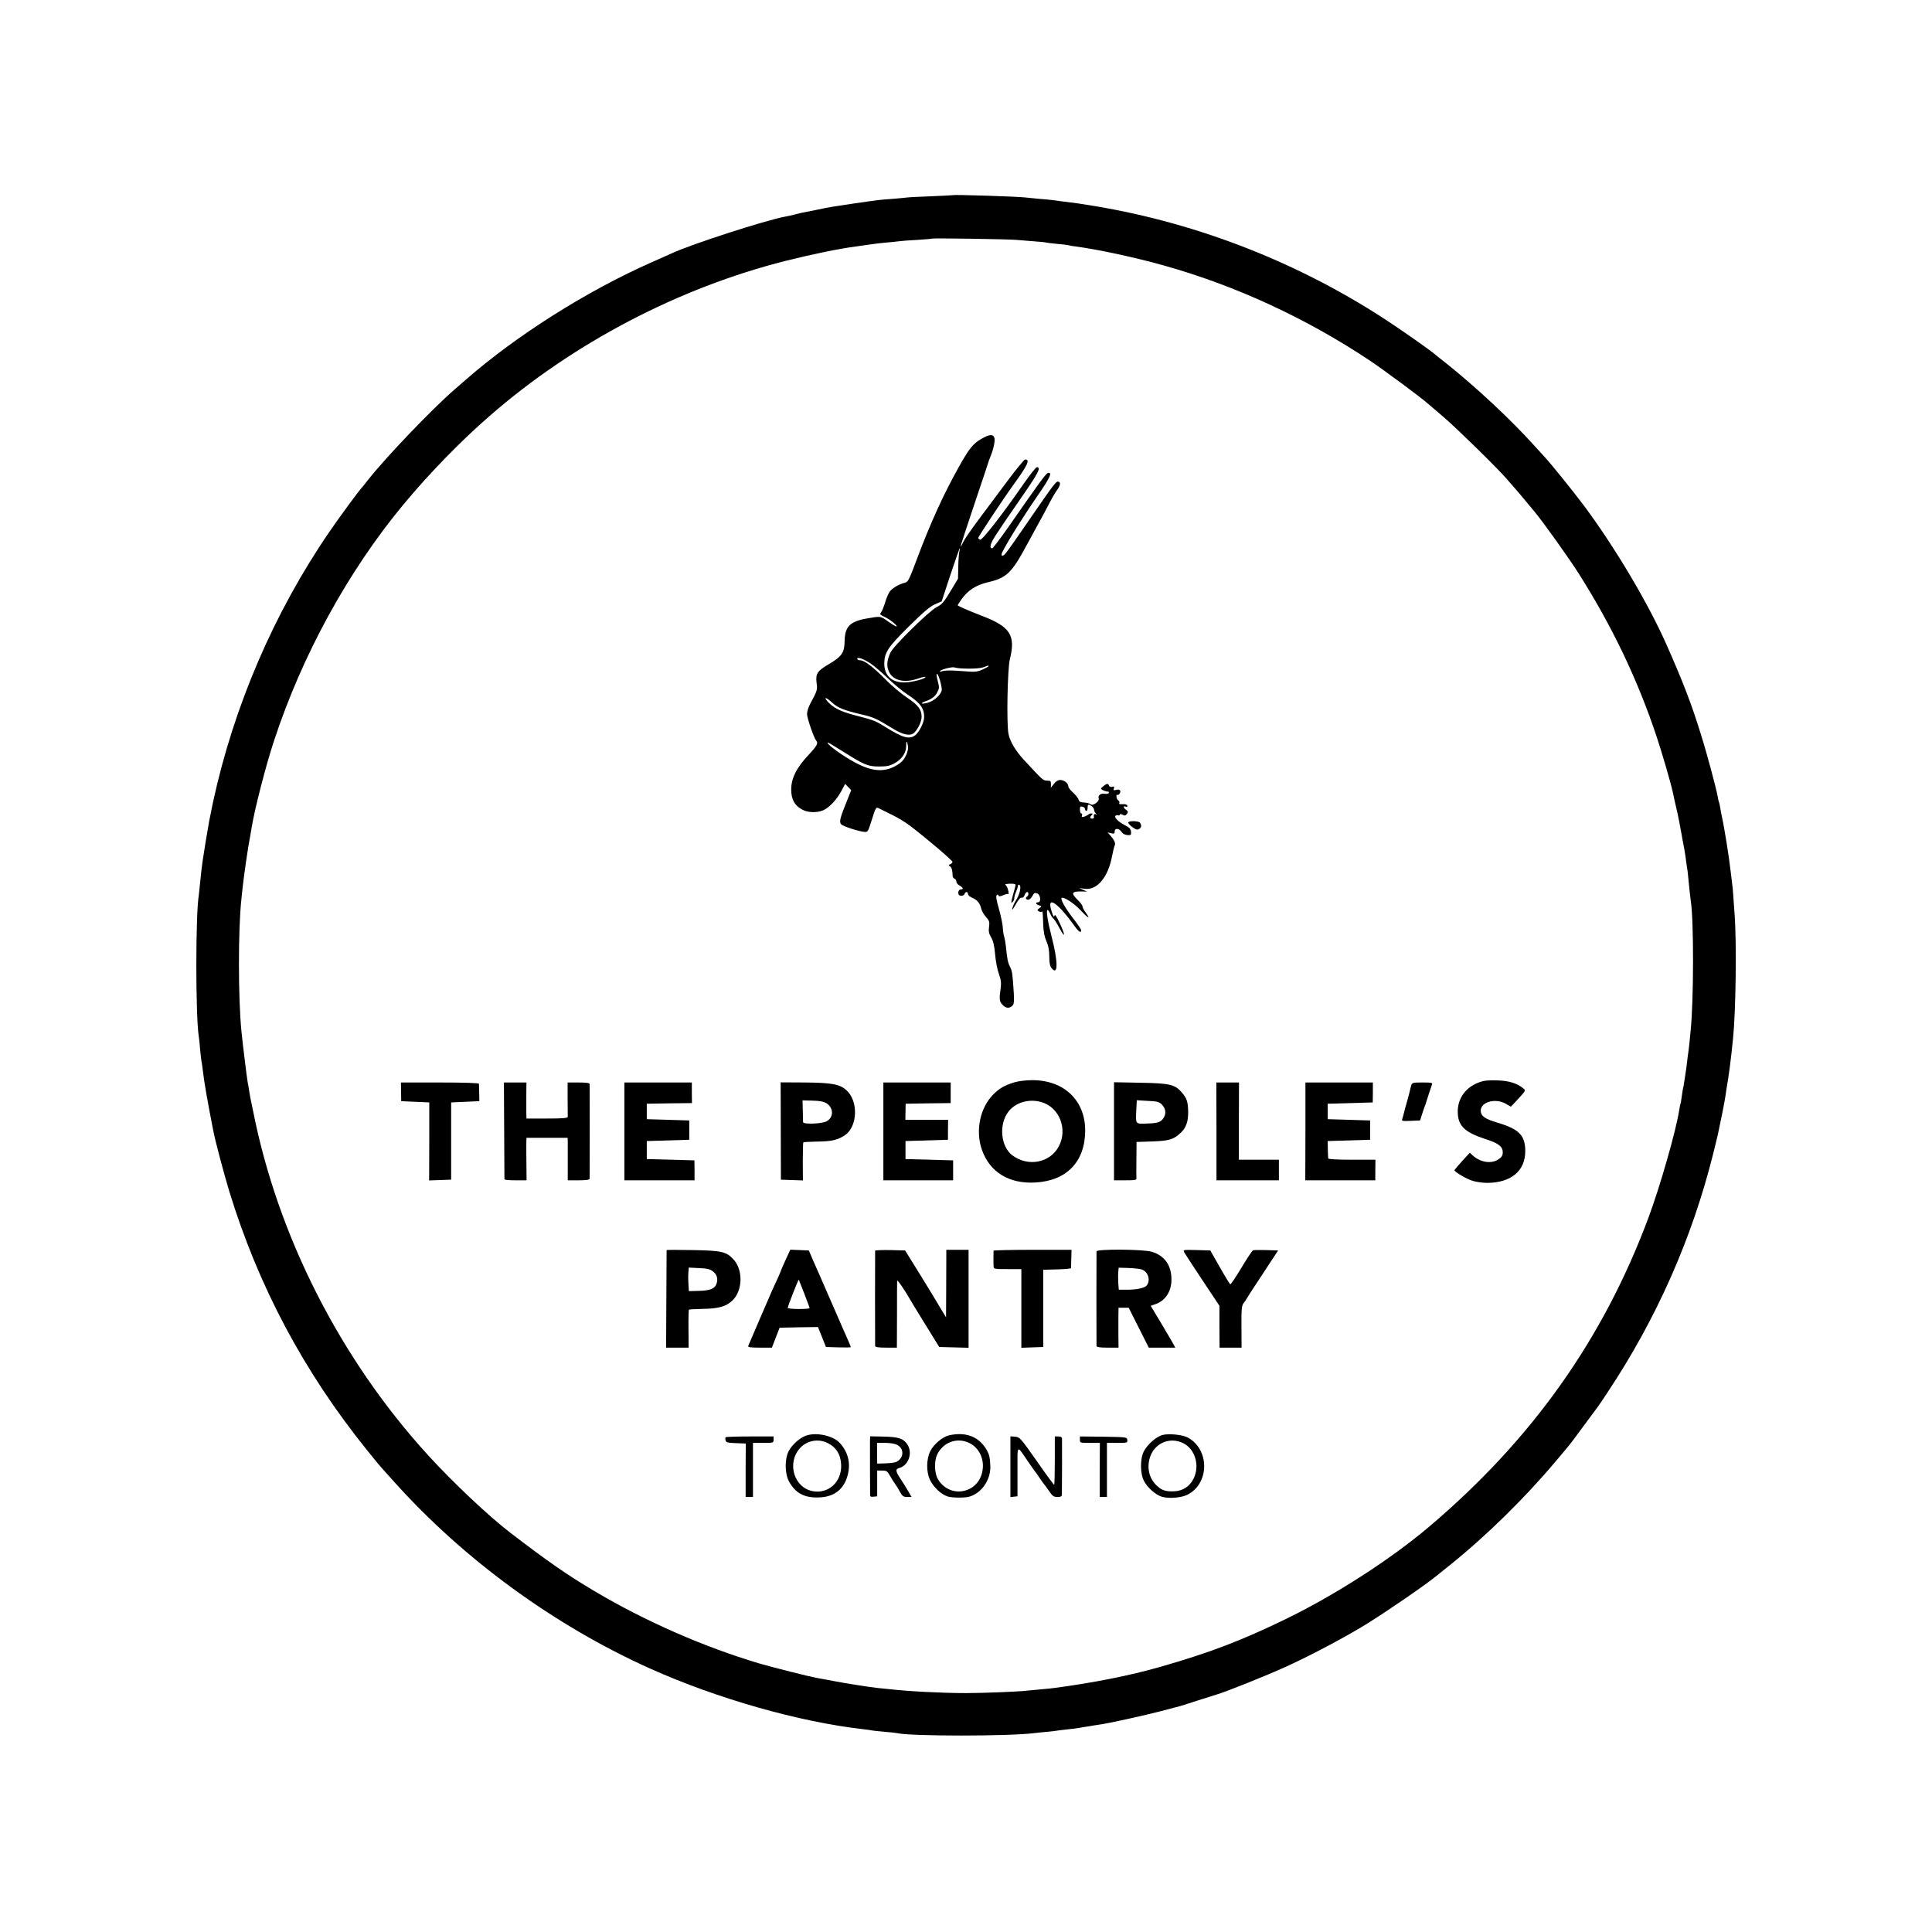 <?xml version="1.0" standalone="no"?>
<!DOCTYPE svg PUBLIC "-//W3C//DTD SVG 20010904//EN"
 "http://www.w3.org/TR/2001/REC-SVG-20010904/DTD/svg10.dtd">
<svg version="1.0" xmlns="http://www.w3.org/2000/svg"
 width="1501pt" height="1501pt" viewBox="0 0 1501 1501"
 preserveAspectRatio="xMidYMid meet">
<g transform="translate(0,1501) scale(0.1,-0.1)"
fill="#000000" stroke="none">
<path d="M7407 13494 c-1 -1 -80 -5 -175 -9 -96 -3 -181 -8 -190 -10 -9 -1
-57 -6 -107 -10 -49 -3 -101 -8 -115 -10 -14 -2 -47 -6 -75 -10 -41 -5 -164
-24 -270 -40 -36 -6 -89 -16 -130 -25 -22 -5 -56 -12 -75 -15 -19 -3 -60 -12
-90 -20 -30 -8 -66 -16 -80 -18 -152 -28 -735 -216 -885 -287 -11 -5 -81 -36
-155 -69 -502 -222 -1047 -567 -1440 -910 -14 -12 -52 -46 -85 -74 -174 -150
-538 -530 -677 -707 -23 -30 -45 -57 -48 -60 -17 -16 -171 -225 -249 -339
-431 -628 -744 -1355 -906 -2103 -13 -62 -26 -126 -29 -143 -13 -69 -45 -264
-52 -315 -10 -78 -10 -77 -19 -165 -4 -44 -9 -87 -10 -97 -26 -138 -26 -940
-1 -1098 3 -14 7 -57 10 -96 4 -39 8 -80 10 -91 3 -11 7 -44 11 -74 12 -103
35 -233 81 -469 16 -85 84 -339 125 -475 227 -740 580 -1403 1070 -2011 53
-66 103 -127 111 -135 7 -8 51 -57 98 -109 540 -603 1245 -1118 1990 -1453
519 -233 1157 -415 1660 -472 30 -3 62 -8 70 -10 8 -2 51 -6 95 -10 44 -3 87
-8 95 -10 100 -25 873 -25 1065 0 17 2 61 7 98 10 37 4 78 8 90 11 12 2 47 6
77 9 30 3 66 7 80 10 14 3 41 7 60 10 19 3 46 7 60 10 14 2 41 6 60 9 71 11
329 68 460 102 74 20 140 37 145 38 6 1 71 22 145 46 74 24 140 45 145 46 65
18 380 144 538 216 198 90 487 244 642 342 177 112 434 289 523 361 9 7 58 46
107 86 284 228 582 521 820 804 37 44 77 92 89 106 13 14 71 90 129 170 59 79
110 149 114 154 5 6 38 55 74 110 379 571 653 1191 816 1840 19 77 37 149 39
160 2 11 6 30 9 43 17 77 42 203 51 262 3 25 8 52 9 61 15 81 33 217 49 379
22 217 29 752 12 970 -4 63 -10 133 -11 155 -1 22 -5 63 -9 90 -4 28 -8 68
-11 90 -10 92 -48 335 -66 413 -5 23 -12 59 -15 80 -3 20 -8 40 -10 43 -2 3
-6 21 -9 40 -11 63 -83 333 -130 482 -71 231 -140 411 -267 697 -142 322 -402
759 -641 1080 -82 110 -267 339 -312 386 -5 6 -44 48 -85 93 -182 200 -440
441 -670 625 -52 41 -100 79 -105 84 -34 28 -213 154 -327 230 -688 459 -1485
775 -2303 911 -120 20 -156 25 -250 36 -27 4 -61 8 -75 10 -14 2 -61 7 -105
10 -44 4 -93 9 -110 11 -54 7 -552 23 -558 18z m493 -348 c30 -3 91 -8 135
-11 44 -3 87 -7 95 -10 8 -2 47 -6 85 -10 39 -3 77 -8 85 -10 8 -3 31 -7 50
-9 173 -22 470 -86 690 -148 561 -157 1108 -410 1605 -741 110 -74 403 -291
450 -334 11 -10 67 -58 125 -107 98 -84 419 -398 485 -476 16 -19 48 -55 70
-80 22 -25 58 -68 80 -95 22 -27 52 -62 66 -79 59 -69 269 -363 345 -483 259
-409 454 -817 602 -1258 43 -128 114 -372 128 -439 8 -39 22 -101 28 -126 12
-48 27 -128 41 -205 2 -16 7 -41 10 -55 11 -59 15 -77 20 -115 2 -22 8 -58 11
-80 4 -22 8 -53 9 -70 5 -56 17 -170 21 -195 24 -148 23 -772 -1 -1005 -2 -22
-7 -68 -10 -103 -4 -35 -8 -71 -10 -80 -1 -9 -6 -42 -9 -72 -4 -30 -8 -66 -11
-80 -2 -14 -6 -43 -10 -65 -3 -22 -7 -47 -10 -55 -2 -8 -6 -37 -10 -64 -3 -27
-8 -52 -10 -55 -1 -3 -6 -24 -9 -46 -25 -162 -149 -594 -238 -833 -352 -946
-906 -1727 -1708 -2406 -296 -250 -720 -524 -1105 -712 -352 -171 -590 -262
-980 -374 -237 -68 -520 -124 -830 -165 -16 -2 -61 -7 -100 -10 -38 -4 -86 -8
-105 -10 -64 -8 -343 -19 -475 -19 -183 0 -440 13 -590 30 -33 3 -73 8 -90 9
-60 6 -253 36 -350 55 -55 10 -116 22 -135 25 -51 9 -341 82 -440 111 -431
128 -891 330 -1281 562 -216 128 -359 228 -652 452 -170 130 -449 393 -643
606 -681 747 -1167 1703 -1358 2674 -8 38 -20 95 -21 100 0 3 -4 27 -9 53 -4
27 -9 59 -12 70 -5 25 -41 316 -48 392 -26 260 -26 791 -1 1025 3 25 7 68 10
95 11 99 42 317 59 400 2 11 7 40 11 65 23 143 111 485 174 675 219 666 575
1316 1005 1835 200 241 447 495 672 690 649 566 1470 995 2301 1204 204 51
412 94 543 111 25 3 72 10 105 15 33 5 89 12 125 15 36 3 81 7 100 10 19 3 85
8 145 11 61 4 112 8 114 10 6 5 601 -4 661 -10z"/>
<path d="M7624 11600 c-64 -36 -95 -75 -176 -220 -121 -217 -221 -437 -328
-723 -56 -150 -65 -168 -89 -174 -46 -11 -99 -42 -119 -70 -11 -16 -27 -53
-35 -83 -9 -30 -23 -64 -30 -75 -14 -18 -12 -20 22 -36 39 -17 105 -69 97 -76
-2 -3 -31 14 -64 37 -63 45 -56 44 -167 25 -131 -23 -171 -63 -173 -175 -1
-90 -21 -120 -121 -179 -92 -54 -105 -75 -97 -145 8 -56 7 -59 -53 -171 -11
-21 -21 -54 -21 -72 0 -33 54 -188 71 -207 18 -20 7 -40 -61 -113 -94 -100
-134 -183 -133 -270 1 -75 26 -120 84 -152 43 -25 114 -27 163 -7 47 20 105
81 142 149 l30 57 24 -25 23 -24 -33 -83 c-55 -136 -62 -165 -44 -183 17 -16
134 -54 179 -58 27 -2 29 1 55 84 33 106 36 111 58 99 9 -5 54 -27 99 -49 45
-21 110 -61 145 -88 124 -94 328 -268 328 -279 0 -7 -8 -15 -17 -18 -15 -6
-15 -8 -3 -16 14 -9 20 -31 21 -73 0 -10 7 -21 15 -24 8 -3 14 -13 14 -22 0
-10 11 -24 25 -31 27 -15 33 -30 11 -30 -16 0 -25 -19 -19 -37 6 -18 40 -16
47 2 7 20 26 19 26 -1 0 -8 16 -22 35 -30 37 -15 59 -42 69 -86 3 -15 20 -43
36 -62 27 -30 29 -39 24 -77 -5 -35 -1 -52 17 -83 16 -28 24 -63 30 -129 4
-51 17 -119 29 -152 17 -48 20 -71 14 -115 -12 -86 -10 -100 16 -128 25 -26
52 -28 75 -6 13 13 15 32 11 103 -10 152 -12 165 -29 200 -17 34 -22 56 -32
158 -3 28 -9 62 -13 75 -5 13 -10 44 -11 71 -1 26 -15 91 -30 145 -19 64 -25
100 -18 107 6 7 11 6 14 -2 3 -9 13 -8 37 2 19 8 36 12 38 9 11 -10 -1 48 -12
61 -7 8 -11 15 -9 16 41 6 79 4 79 -5 0 -6 -9 -42 -20 -79 -15 -55 -16 -66 -5
-57 8 7 15 21 15 31 0 10 5 30 12 46 13 31 15 38 17 54 0 5 6 7 11 4 17 -10 2
-75 -25 -117 -13 -20 -27 -49 -30 -65 -4 -19 4 -9 26 30 21 37 37 56 46 53 8
-4 17 4 23 19 5 14 14 25 20 25 13 0 13 -27 0 -35 -16 -10 -11 -25 8 -25 10 0
25 13 33 29 12 24 18 27 37 20 26 -10 33 -69 7 -69 -23 0 -18 -17 8 -24 22 -6
22 -6 2 -22 -17 -12 -18 -16 -5 -24 8 -5 18 -6 22 -4 9 6 9 6 13 -101 2 -56
10 -95 25 -128 15 -35 22 -69 22 -118 0 -51 5 -76 18 -91 51 -63 51 50 0 245
-32 124 -44 207 -31 207 5 0 14 -14 21 -30 7 -17 18 -34 25 -38 6 -4 27 -36
45 -71 47 -87 49 -62 4 35 -27 58 -38 74 -42 59 -3 -14 -10 -4 -22 35 -42 129
46 71 183 -121 28 -39 47 -50 47 -27 0 7 -26 46 -59 88 -64 82 -105 156 -93
164 17 10 97 -42 149 -98 58 -62 79 -71 38 -16 -14 19 -25 40 -25 48 0 8 -18
32 -41 54 -49 48 -42 63 29 62 l47 -1 -30 14 -30 13 42 -5 c96 -14 183 90 213
255 7 36 16 72 20 81 9 17 -2 42 -34 78 l-21 24 28 -7 c23 -5 27 -3 27 14 0
28 34 26 53 -3 9 -14 26 -23 45 -25 28 -2 31 0 29 25 -2 22 -11 33 -41 48 -52
26 -90 61 -81 75 4 6 13 9 21 6 8 -3 14 -1 14 5 0 6 8 6 21 -1 17 -9 23 -8 34
6 11 16 10 20 -6 32 -23 16 -25 34 -3 25 12 -4 15 -2 12 8 -3 9 -17 13 -37 11
-22 -1 -30 1 -25 9 3 6 0 15 -7 20 -8 4 -15 18 -15 29 -1 11 1 18 4 15 10 -9
31 16 25 31 -3 9 -13 12 -31 7 -21 -5 -24 -3 -18 12 5 14 2 16 -13 12 -12 -3
-22 1 -25 9 -7 19 -19 18 -45 -5 -22 -19 -22 -20 -2 -30 11 -6 27 -11 36 -11
9 0 13 -5 9 -11 -3 -6 -18 -9 -32 -6 -29 6 -55 -14 -46 -36 8 -22 -45 -61 -63
-46 -7 7 -30 13 -51 14 -28 1 -38 6 -42 22 -3 11 -22 35 -42 54 -21 18 -38 40
-38 49 0 24 -32 50 -63 50 -17 0 -34 -10 -49 -30 l-24 -30 1 27 c0 25 -4 28
-30 28 -31 0 -35 4 -178 159 -67 72 -110 144 -122 204 -16 78 -8 507 11 582
46 184 2 252 -217 335 -110 43 -189 77 -189 83 0 2 15 24 32 49 49 67 111 107
198 128 152 35 189 71 312 300 42 77 86 158 98 180 13 22 43 78 67 125 24 47
54 98 67 115 23 32 28 56 11 62 -21 6 -23 3 -275 -363 -63 -92 -125 -179 -137
-193 -25 -30 -42 -22 -25 11 44 88 168 285 285 454 87 127 103 165 70 160 -16
-3 -56 -57 -316 -431 -60 -85 -113 -155 -118 -155 -24 0 -17 33 23 96 24 38
111 167 195 287 141 203 164 247 128 247 -7 0 -52 -57 -101 -127 -163 -236
-324 -442 -339 -436 -8 3 -15 9 -15 13 0 11 196 307 276 417 110 152 128 193
88 193 -7 0 -71 -78 -141 -172 -71 -95 -172 -231 -226 -303 -53 -71 -105 -147
-114 -167 -9 -21 -18 -36 -20 -34 -2 1 47 151 108 332 61 181 112 334 113 339
2 6 8 22 14 36 21 52 33 112 28 135 -9 33 -39 31 -102 -6z m-170 -872 c-4 -13
-8 -66 -9 -119 l-2 -95 -59 -98 c-51 -85 -65 -101 -107 -123 -59 -30 -336
-302 -359 -353 -27 -58 -31 -103 -14 -143 30 -74 121 -97 231 -58 30 11 55 15
55 11 0 -14 -104 -41 -162 -42 -99 -2 -158 53 -158 147 1 85 27 126 191 288
113 112 164 155 203 172 l52 23 68 206 c38 113 70 206 73 206 2 0 1 -10 -3
-22z m-690 -873 c28 -19 88 -70 134 -115 46 -44 113 -100 150 -124 101 -66
132 -108 132 -177 0 -40 -37 -115 -68 -140 -47 -36 -95 -23 -232 62 -73 46
-94 55 -208 84 -124 31 -184 57 -229 101 -50 49 -32 55 20 7 47 -43 89 -60
232 -94 90 -21 114 -31 237 -107 82 -51 139 -63 169 -36 30 27 59 88 59 125 0
56 -26 91 -113 149 -45 30 -118 91 -162 136 -100 101 -169 154 -201 154 -13 0
-24 5 -24 11 0 18 48 1 104 -36z m916 -21 c0 -3 -21 -14 -47 -26 -41 -18 -57
-20 -142 -13 -104 8 -145 8 -176 -1 -14 -4 -17 -3 -10 4 12 13 92 32 109 27
36 -13 189 -13 223 0 21 7 39 14 41 14 1 1 2 -2 2 -5z m-364 -189 c-9 -36 -59
-80 -106 -94 -48 -14 -68 -7 -24 9 52 18 79 38 96 72 16 30 16 39 4 85 -8 28
-11 54 -8 57 10 11 44 -104 38 -129z m-262 -430 c7 -39 -24 -107 -62 -134
-104 -74 -203 -73 -349 5 -100 53 -237 154 -209 154 4 0 55 -31 114 -68 166
-105 195 -117 282 -117 61 0 83 5 120 25 57 32 90 81 90 133 0 45 6 46 14 2z
m1429 -469 c9 -7 17 -20 17 -28 0 -8 6 -20 13 -27 10 -11 10 -13 0 -7 -12 6
-18 -5 -14 -26 0 -5 -6 -8 -14 -8 -18 0 -19 12 -3 28 9 9 9 12 -3 12 -8 0 -19
-4 -24 -9 -6 -5 -20 -12 -32 -16 -18 -5 -22 -3 -17 9 3 9 1 16 -5 16 -6 0 -11
13 -11 29 0 24 3 28 20 24 11 -3 20 -12 20 -19 0 -8 5 -14 10 -14 6 0 10 11
10 25 0 28 7 30 33 11z"/>
<path d="M8766 8621 c-3 -5 10 -21 29 -35 28 -21 39 -25 54 -17 19 11 22 26 8
49 -9 14 -83 17 -91 3z"/>
<path d="M7880 6601 c-79 -25 -116 -46 -165 -96 -102 -104 -138 -282 -86 -429
61 -173 211 -265 415 -253 243 13 386 162 387 402 1 235 -164 393 -410 393
-53 0 -107 -7 -141 -17z m210 -153 c141 -40 208 -212 135 -346 -69 -128 -240
-159 -361 -67 -89 68 -105 236 -32 335 54 74 160 106 258 78z"/>
<path d="M11523 6611 c-129 -33 -205 -132 -197 -255 6 -97 59 -145 216 -196
98 -31 133 -58 133 -100 0 -28 -6 -39 -35 -58 -54 -36 -138 -23 -198 31 l-23
21 -59 -64 c-33 -36 -59 -68 -60 -72 0 -13 96 -69 144 -83 27 -8 77 -15 110
-15 186 1 296 93 296 247 0 123 -49 172 -220 222 -86 26 -118 46 -125 80 -14
76 109 116 197 64 l36 -21 39 41 c79 85 79 85 57 102 -49 39 -110 58 -194 61
-47 2 -99 0 -117 -5z"/>
<path d="M3116 6528 l1 -73 109 -5 109 -5 0 -303 -1 -303 86 3 85 3 0 300 0
300 110 5 109 5 -1 63 c-1 34 -2 67 -2 72 -1 6 -109 10 -303 10 l-303 0 1 -72z"/>
<path d="M3917 6228 c1 -205 2 -376 2 -380 1 -5 39 -8 87 -8 l85 0 -1 108 c-1
59 -1 133 -1 165 l1 57 160 0 160 0 1 -32 c0 -18 0 -93 0 -165 l0 -133 85 0
c60 0 84 4 85 13 1 17 1 719 0 735 -1 8 -25 12 -86 12 l-85 0 0 -127 c1 -71 1
-134 1 -140 -1 -10 -40 -13 -161 -13 l-160 0 -1 48 c0 26 0 89 0 140 l1 92
-87 0 -88 0 2 -372z"/>
<path d="M4851 6220 l0 -380 273 0 272 0 0 78 -1 77 -185 5 -185 5 0 70 0 70
165 5 165 5 0 75 0 75 -165 5 -165 5 0 60 0 60 175 3 176 2 -1 80 0 80 -262 0
-262 0 0 -380z"/>
<path d="M6066 6223 l1 -378 85 -3 86 -3 -1 146 c0 80 2 147 4 150 3 2 52 5
110 6 112 1 159 13 214 50 98 67 105 263 12 348 -52 48 -114 59 -322 61 l-190
1 1 -378z m354 216 c59 -36 58 -113 -1 -142 -40 -19 -179 -23 -180 -5 0 7 -1
48 -2 91 l-2 78 77 -2 c55 -1 86 -7 108 -20z"/>
<path d="M6863 6220 l0 -380 271 0 271 0 0 78 0 77 -185 5 -185 5 0 70 0 70
165 5 165 5 0 78 1 77 -166 0 -166 0 1 63 1 62 175 3 175 2 0 80 0 80 -262 0
-261 0 0 -380z"/>
<path d="M8655 6221 l0 -381 88 0 c78 0 88 2 86 18 -1 9 -1 76 0 148 l1 132
123 4 c131 5 165 15 220 67 41 38 59 86 58 162 -1 77 -9 103 -47 149 -55 65
-94 74 -324 78 l-205 4 0 -381z m371 208 c30 -30 36 -67 16 -101 -21 -36 -45
-45 -134 -47 -88 -3 -85 -8 -80 106 l4 75 85 -5 c73 -3 88 -7 109 -28z"/>
<path d="M9451 6220 l0 -380 242 0 243 0 0 80 0 80 -156 0 -155 0 0 300 1 300
-88 0 -88 0 1 -380z"/>
<path d="M10142 6220 l-1 -380 272 0 272 0 0 80 1 80 -183 0 c-115 0 -183 4
-184 10 -1 6 -2 38 -3 73 l-1 62 165 5 165 5 0 75 0 75 -165 5 -165 5 0 60 0
60 175 5 175 5 1 78 0 77 -262 0 -262 0 0 -380z"/>
<path d="M10965 6581 c-3 -11 -8 -28 -10 -39 -2 -10 -12 -50 -23 -88 -11 -38
-23 -81 -26 -96 -3 -14 -9 -34 -12 -43 -6 -14 2 -16 66 -13 l73 3 14 45 c8 25
17 52 20 60 4 8 7 17 8 20 8 29 45 139 50 153 6 15 -1 17 -73 17 -71 0 -81 -2
-87 -19z"/>
<path d="M5179 5298 c0 -1 -1 -173 -2 -381 l-2 -377 87 0 88 0 -1 146 c-1 80
1 147 3 149 2 2 50 5 108 6 123 2 181 18 231 66 77 73 83 229 14 311 -58 67
-91 76 -322 80 -112 2 -203 2 -204 0z m358 -164 c33 -25 43 -58 30 -97 -13
-39 -50 -54 -138 -56 l-77 -2 -3 48 c-2 26 -3 68 -1 92 l3 43 79 -4 c60 -2 85
-8 107 -24z"/>
<path d="M6105 5225 c-19 -42 -35 -78 -35 -80 0 -3 -12 -30 -26 -62 -15 -32
-35 -76 -45 -98 -18 -42 -178 -411 -186 -432 -4 -10 18 -13 89 -13 l95 0 30
78 30 77 149 3 149 2 31 -77 31 -78 97 -3 c53 -1 96 -1 96 2 0 5 -24 61 -60
141 -12 28 -28 64 -35 80 -98 226 -129 297 -146 335 -11 25 -35 79 -53 120
l-32 75 -72 3 -72 3 -35 -76z m144 -266 c22 -58 41 -108 41 -112 0 -4 -38 -7
-85 -7 -47 0 -85 4 -85 9 0 12 82 222 86 219 1 -2 20 -51 43 -109z"/>
<path d="M6799 5293 c-1 -11 -1 -725 0 -740 1 -9 25 -13 85 -13 l84 0 1 253
c0 138 0 259 1 267 0 13 64 -80 103 -150 8 -14 44 -74 82 -135 37 -60 85 -137
105 -170 l37 -60 114 -3 114 -3 0 381 0 380 -86 0 -87 0 0 -67 c0 -38 -1 -156
-1 -263 l-1 -195 -24 40 c-14 22 -31 51 -39 65 -8 14 -68 113 -134 220 l-121
195 -116 3 c-64 1 -116 -1 -117 -5z"/>
<path d="M7719 5293 c-1 -12 -1 -95 0 -120 1 -22 4 -23 109 -23 l107 0 0 -305
0 -306 85 3 85 3 0 300 0 300 108 3 c59 1 107 6 108 10 0 4 1 37 2 75 l2 67
-302 0 c-167 0 -303 -3 -304 -7z"/>
<path d="M8519 5288 c-1 -17 -1 -719 0 -735 1 -9 25 -13 86 -13 l85 0 -1 88
c0 48 0 117 0 155 l1 67 39 0 40 0 78 -155 78 -155 103 0 103 0 -32 58 c-18
31 -61 104 -96 162 l-63 105 37 13 c77 26 124 99 124 190 1 111 -53 187 -153
217 -68 20 -428 22 -429 3z m348 -140 c52 -14 75 -84 42 -125 -17 -20 -77 -33
-151 -33 l-66 0 -4 53 c-1 28 -2 67 0 85 l3 33 72 -2 c40 -1 87 -6 104 -11z"/>
<path d="M9199 5283 c5 -10 69 -108 142 -218 l133 -200 0 -162 1 -163 85 0 86
0 -1 161 c-1 141 2 165 17 185 10 12 18 24 18 26 0 2 56 89 125 193 l125 190
-92 3 c-50 1 -97 1 -103 -2 -6 -2 -47 -63 -90 -135 -43 -72 -82 -130 -87 -129
-4 2 -41 62 -81 133 l-74 130 -107 3 c-100 3 -106 2 -97 -15z"/>
<path d="M6261 3856 c-48 -17 -108 -71 -133 -119 -33 -62 -31 -176 2 -237 49
-88 114 -125 220 -124 118 0 196 52 230 154 33 98 14 193 -54 268 -52 58 -183
87 -265 58z m169 -57 c66 -32 102 -90 105 -170 5 -130 -95 -224 -216 -205
-149 24 -209 218 -104 335 55 60 142 76 215 40z"/>
<path d="M7374 3859 c-51 -12 -118 -68 -146 -122 -31 -62 -33 -161 -3 -224 26
-56 88 -115 140 -130 32 -10 130 -11 165 -1 97 27 170 134 164 243 -3 69 -10
92 -38 136 -61 92 -158 125 -282 98z m157 -60 c148 -73 138 -306 -16 -364 -86
-33 -180 1 -228 83 -27 45 -30 138 -8 187 46 100 156 141 252 94z"/>
<path d="M9035 3862 c-49 -11 -118 -71 -148 -127 -30 -57 -30 -174 1 -231 26
-51 89 -107 137 -122 56 -17 153 -9 202 16 172 89 171 355 -2 445 -39 20 -142
31 -190 19z m157 -64 c94 -46 131 -175 81 -276 -30 -60 -83 -95 -149 -98 -67
-3 -98 7 -137 44 -60 56 -79 140 -52 222 36 109 154 159 257 108z"/>
<path d="M5638 3844 c-3 -3 -4 -14 -1 -24 4 -16 16 -20 81 -22 l76 -3 -1 -207
0 -208 29 0 28 0 0 210 0 210 80 0 c79 0 80 0 80 25 l0 25 -183 0 c-101 0
-186 -3 -189 -6z"/>
<path d="M6759 3803 c0 -56 0 -380 1 -406 0 -14 7 -18 27 -15 l28 3 0 100 0
100 38 0 c36 0 41 -4 64 -45 14 -25 31 -52 38 -60 6 -8 23 -34 35 -57 21 -38
28 -43 58 -43 l34 0 -28 48 c-15 26 -39 65 -54 87 -42 62 -45 81 -16 89 75 19
110 119 64 186 -31 45 -69 57 -190 59 l-98 2 -1 -48z m210 -18 c57 -29 55
-102 -4 -132 -11 -6 -49 -11 -85 -12 l-65 -2 -1 80 0 81 64 0 c36 0 75 -6 91
-15z"/>
<path d="M7850 3615 l0 -236 28 3 27 3 0 193 c0 218 -9 210 82 77 26 -38 50
-72 53 -75 3 -3 19 -25 35 -50 16 -25 33 -47 36 -50 3 -3 20 -26 38 -52 28
-42 37 -48 66 -48 29 0 35 4 35 23 1 46 2 413 1 430 -1 12 -9 17 -29 17 l-27
0 0 -186 c0 -102 -2 -187 -5 -189 -3 -1 -64 81 -135 184 -127 180 -132 186
-168 189 l-37 3 0 -236z"/>
<path d="M8390 3825 c0 -25 1 -25 78 -25 l77 0 -1 -210 0 -210 28 0 28 0 0
210 0 210 81 0 c78 0 80 1 77 23 -3 22 -5 22 -185 25 l-183 2 0 -25z"/>
</g>
</svg>
